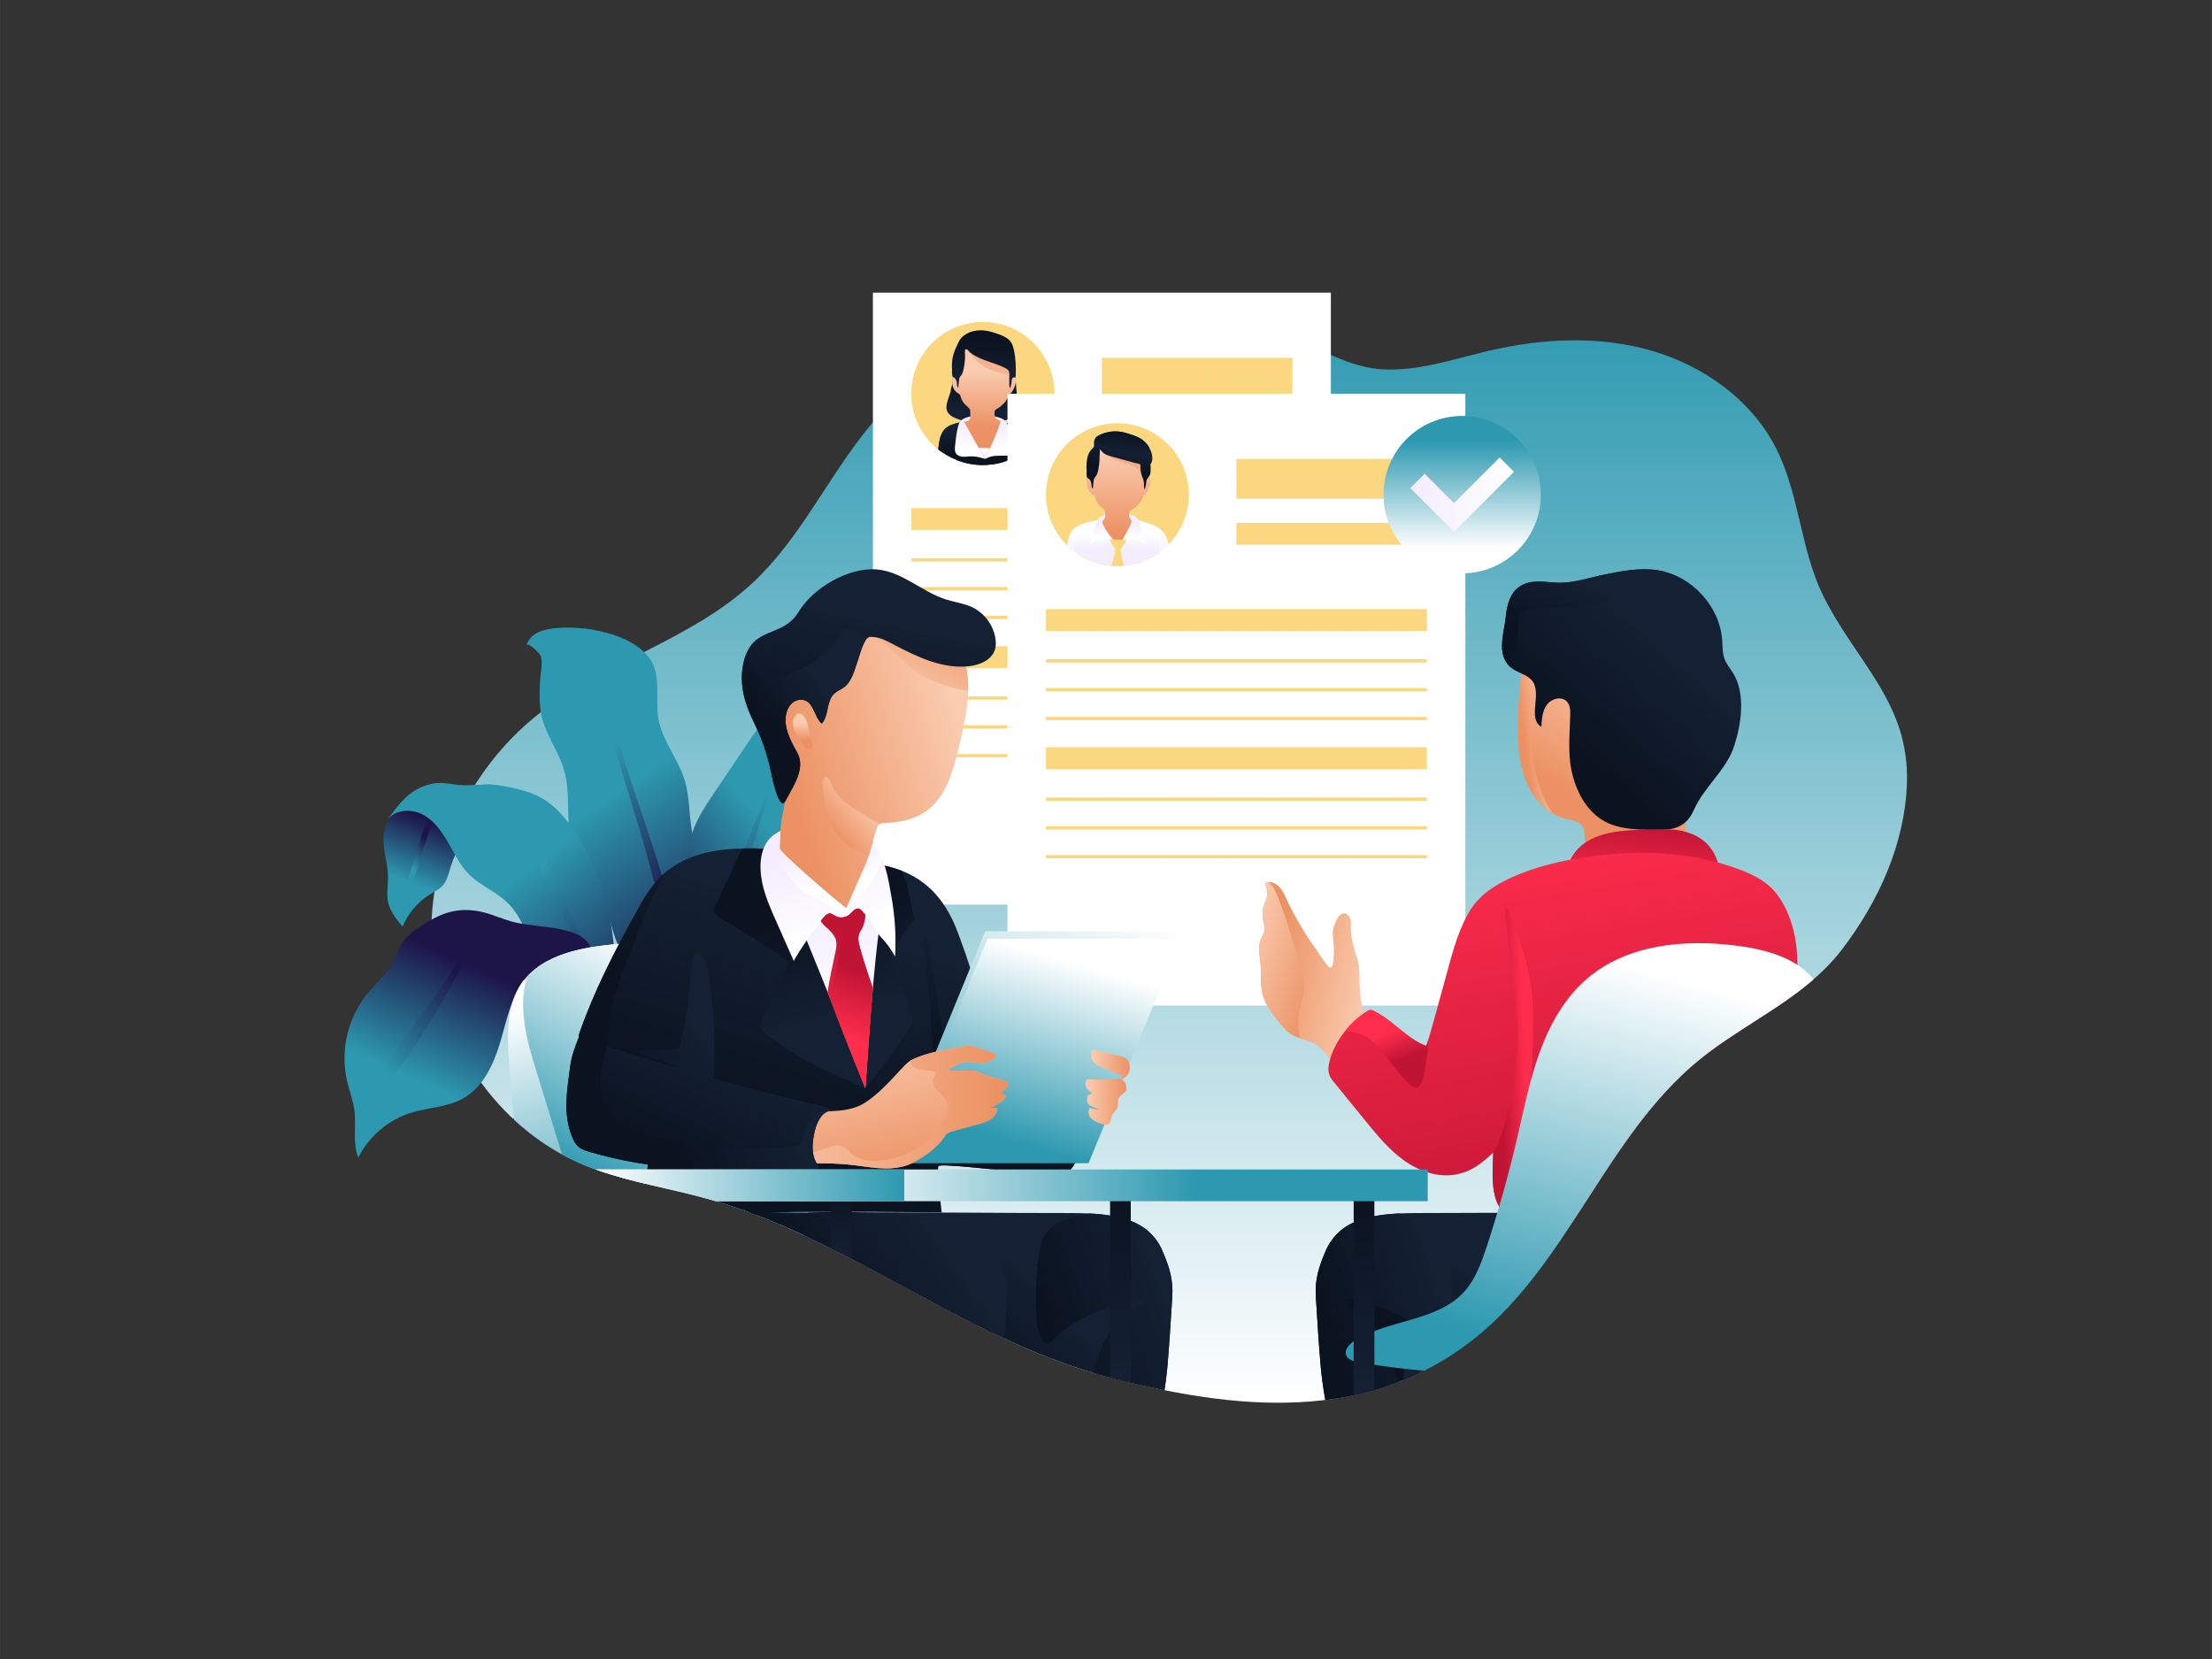 <?xml version="1.0" encoding="UTF-8"?>
<!DOCTYPE svg PUBLIC "-//W3C//DTD SVG 1.1//EN" "http://www.w3.org/Graphics/SVG/1.1/DTD/svg11.dtd">
<!-- Creator: CorelDRAW Home & Student X7 -->
<svg xmlns="http://www.w3.org/2000/svg" xml:space="preserve" width="282.222mm" height="211.667mm" version="1.1" style="shape-rendering:geometricPrecision; text-rendering:geometricPrecision; image-rendering:optimizeQuality; fill-rule:evenodd; clip-rule:evenodd"
viewBox="0 0 28222 21167"
 xmlns:xlink="http://www.w3.org/1999/xlink">
 <rect x="0" y="0" width="28222" height="21167" fill="#333333" stroke="none"/>
 <defs>
  <style type="text/css">
   <![CDATA[
    .fil21 {fill:#FBD77F;fill-rule:nonzero}
    .fil20 {fill:white;fill-rule:nonzero}
    .fil27 {fill:url(#id0);fill-rule:nonzero}
    .fil47 {fill:url(#id1);fill-rule:nonzero}
    .fil19 {fill:url(#id2);fill-rule:nonzero}
    .fil30 {fill:url(#id3);fill-rule:nonzero}
    .fil28 {fill:url(#id4);fill-rule:nonzero}
    .fil85 {fill:url(#id5);fill-rule:nonzero}
    .fil77 {fill:url(#id6);fill-rule:nonzero}
    .fil81 {fill:url(#id7);fill-rule:nonzero}
    .fil18 {fill:url(#id8);fill-rule:nonzero}
    .fil0 {fill:url(#id9);fill-rule:nonzero}
    .fil37 {fill:url(#id10);fill-rule:nonzero}
    .fil51 {fill:url(#id11);fill-rule:nonzero}
    .fil35 {fill:url(#id12);fill-rule:nonzero}
    .fil22 {fill:url(#id13);fill-rule:nonzero}
    .fil17 {fill:url(#id14);fill-rule:nonzero}
    .fil64 {fill:url(#id15);fill-rule:nonzero}
    .fil24 {fill:url(#id16);fill-rule:nonzero}
    .fil32 {fill:url(#id17);fill-rule:nonzero}
    .fil84 {fill:url(#id18);fill-rule:nonzero}
    .fil69 {fill:url(#id19);fill-rule:nonzero}
    .fil67 {fill:url(#id20);fill-rule:nonzero}
    .fil38 {fill:url(#id21);fill-rule:nonzero}
    .fil23 {fill:url(#id22);fill-rule:nonzero}
    .fil25 {fill:url(#id23);fill-rule:nonzero}
    .fil29 {fill:url(#id24);fill-rule:nonzero}
    .fil66 {fill:url(#id25);fill-rule:nonzero}
    .fil26 {fill:url(#id26);fill-rule:nonzero}
    .fil82 {fill:url(#id27);fill-rule:nonzero}
    .fil31 {fill:url(#id28);fill-rule:nonzero}
    .fil83 {fill:url(#id29);fill-rule:nonzero}
    .fil43 {fill:url(#id30);fill-rule:nonzero}
    .fil87 {fill:url(#id31);fill-rule:nonzero}
    .fil1 {fill:url(#id32);fill-rule:nonzero}
    .fil55 {fill:url(#id33);fill-rule:nonzero}
    .fil5 {fill:url(#id34);fill-rule:nonzero}
    .fil42 {fill:url(#id35);fill-rule:nonzero}
    .fil44 {fill:url(#id36);fill-rule:nonzero}
    .fil71 {fill:url(#id37);fill-rule:nonzero}
    .fil14 {fill:url(#id38);fill-rule:nonzero}
    .fil65 {fill:url(#id39);fill-rule:nonzero}
    .fil34 {fill:url(#id40);fill-rule:nonzero}
    .fil49 {fill:url(#id41);fill-rule:nonzero}
    .fil61 {fill:url(#id42);fill-rule:nonzero}
    .fil50 {fill:url(#id43);fill-rule:nonzero}
    .fil46 {fill:url(#id44);fill-rule:nonzero}
    .fil41 {fill:url(#id45);fill-rule:nonzero}
    .fil6 {fill:url(#id46);fill-rule:nonzero}
    .fil45 {fill:url(#id47);fill-rule:nonzero}
    .fil3 {fill:url(#id48);fill-rule:nonzero}
    .fil40 {fill:url(#id49);fill-rule:nonzero}
    .fil73 {fill:url(#id50);fill-rule:nonzero}
    .fil2 {fill:url(#id51);fill-rule:nonzero}
    .fil12 {fill:url(#id52);fill-rule:nonzero}
    .fil4 {fill:url(#id53);fill-rule:nonzero}
    .fil60 {fill:url(#id54);fill-rule:nonzero}
    .fil10 {fill:url(#id55);fill-rule:nonzero}
    .fil54 {fill:url(#id56);fill-rule:nonzero}
    .fil16 {fill:url(#id57);fill-rule:nonzero}
    .fil78 {fill:url(#id58);fill-rule:nonzero}
    .fil63 {fill:url(#id59);fill-rule:nonzero}
    .fil76 {fill:url(#id60);fill-rule:nonzero}
    .fil33 {fill:url(#id61);fill-rule:nonzero}
    .fil79 {fill:url(#id62);fill-rule:nonzero}
    .fil7 {fill:url(#id63);fill-rule:nonzero}
    .fil8 {fill:url(#id64);fill-rule:nonzero}
    .fil58 {fill:url(#id65);fill-rule:nonzero}
    .fil52 {fill:url(#id66);fill-rule:nonzero}
    .fil80 {fill:url(#id67);fill-rule:nonzero}
    .fil59 {fill:url(#id68);fill-rule:nonzero}
    .fil39 {fill:url(#id69);fill-rule:nonzero}
    .fil86 {fill:url(#id70);fill-rule:nonzero}
    .fil15 {fill:url(#id71);fill-rule:nonzero}
    .fil68 {fill:url(#id72);fill-rule:nonzero}
    .fil13 {fill:url(#id73);fill-rule:nonzero}
    .fil62 {fill:url(#id74);fill-rule:nonzero}
    .fil9 {fill:url(#id75);fill-rule:nonzero}
    .fil11 {fill:url(#id76);fill-rule:nonzero}
    .fil57 {fill:url(#id77);fill-rule:nonzero}
    .fil48 {fill:url(#id78);fill-rule:nonzero}
    .fil75 {fill:url(#id79);fill-rule:nonzero}
    .fil72 {fill:url(#id80);fill-rule:nonzero}
    .fil70 {fill:url(#id81);fill-rule:nonzero}
    .fil36 {fill:url(#id82);fill-rule:nonzero}
    .fil56 {fill:url(#id83);fill-rule:nonzero}
    .fil74 {fill:url(#id84);fill-rule:nonzero}
    .fil53 {fill:url(#id85);fill-rule:nonzero}
   ]]>
  </style>
  <linearGradient id="id0" gradientUnits="userSpaceOnUse" x1="12553" y1="4354.25" x2="12553" y2="4810.09">
   <stop offset="0" style="stop-opacity:1; stop-color:#0B1320"/>
   <stop offset="0" style="stop-opacity:1; stop-color:#0B1320"/>
   <stop offset="0.988" style="stop-opacity:1; stop-color:#142033"/>
   <stop offset="1" style="stop-opacity:1; stop-color:#142033"/>
  </linearGradient>
  <linearGradient id="id1" gradientUnits="userSpaceOnUse" xlink:href="#id0" x1="11976.1" y1="15083.6" x2="11976.2" y2="15083.5">
  </linearGradient>
  <linearGradient id="id2" gradientUnits="userSpaceOnUse" x1="9973.53" y1="15647.6" x2="9973.53" y2="15617.5">
   <stop offset="0" style="stop-opacity:1; stop-color:#F3EDFF"/>
   <stop offset="0.012" style="stop-opacity:1; stop-color:#F3EDFF"/>
   <stop offset="0.988" style="stop-opacity:1; stop-color:white"/>
   <stop offset="1" style="stop-opacity:1; stop-color:white"/>
  </linearGradient>
  <linearGradient id="id3" gradientUnits="userSpaceOnUse" xlink:href="#id2" x1="14263" y1="7010.43" x2="14263" y2="6811.25">
  </linearGradient>
  <linearGradient id="id4" gradientUnits="userSpaceOnUse" xlink:href="#id2" x1="12558.7" y1="5813.01" x2="12558.7" y2="5750.83">
  </linearGradient>
  <linearGradient id="id5" gradientUnits="userSpaceOnUse" xlink:href="#id0" x1="10735.4" y1="15122.7" x2="10735.4" y2="16023">
  </linearGradient>
  <linearGradient id="id6" gradientUnits="userSpaceOnUse" x1="20402.1" y1="16082.1" x2="19480" y2="10466.1">
   <stop offset="0" style="stop-opacity:1; stop-color:#C01435"/>
   <stop offset="0" style="stop-opacity:1; stop-color:#C01435"/>
   <stop offset="0.988" style="stop-opacity:1; stop-color:#FF2D4C"/>
   <stop offset="1" style="stop-opacity:1; stop-color:#FF2D4C"/>
  </linearGradient>
  <linearGradient id="id7" gradientUnits="userSpaceOnUse" xlink:href="#id0" x1="18168.5" y1="17085" x2="18168.5" y2="17525.9">
  </linearGradient>
  <linearGradient id="id8" gradientUnits="userSpaceOnUse" x1="8686.87" y1="14448" x2="11431.9" y2="14448">
   <stop offset="0" style="stop-opacity:1; stop-color:#1D1548"/>
   <stop offset="0.012" style="stop-opacity:1; stop-color:#1D1548"/>
   <stop offset="0.988" style="stop-opacity:1; stop-color:#2D99B0"/>
   <stop offset="1" style="stop-opacity:1; stop-color:#2D99B0"/>
  </linearGradient>
  <linearGradient id="id9" gradientUnits="userSpaceOnUse" x1="14916.8" y1="3878.67" x2="14916.8" y2="17897.8">
   <stop offset="0" style="stop-opacity:1; stop-color:#2D99B0"/>
   <stop offset="1" style="stop-opacity:1; stop-color:white"/>
  </linearGradient>
  <linearGradient id="id10" gradientUnits="userSpaceOnUse" xlink:href="#id9" x1="18655.3" y1="5628.53" x2="18655.3" y2="6993.63">
  </linearGradient>
  <linearGradient id="id11" gradientUnits="userSpaceOnUse" x1="9302.28" y1="14124" x2="12868.3" y2="14124">
   <stop offset="0" style="stop-opacity:1; stop-color:#FACDB1"/>
   <stop offset="0" style="stop-opacity:1; stop-color:#FACDB1"/>
   <stop offset="0.988" style="stop-opacity:1; stop-color:#EC9163"/>
   <stop offset="1" style="stop-opacity:1; stop-color:#EC9163"/>
  </linearGradient>
  <linearGradient id="id12" gradientUnits="userSpaceOnUse" xlink:href="#id2" x1="14263" y1="7222.04" x2="14263" y2="6747.02">
  </linearGradient>
  <linearGradient id="id13" gradientUnits="userSpaceOnUse" xlink:href="#id0" x1="12546.2" y1="5783.59" x2="12546.2" y2="5485.31">
  </linearGradient>
  <linearGradient id="id14" gradientUnits="userSpaceOnUse" xlink:href="#id8" x1="6545.44" y1="14613.3" x2="8055.17" y2="14613.3">
  </linearGradient>
  <linearGradient id="id15" gradientUnits="userSpaceOnUse" xlink:href="#id11" x1="10242.6" y1="9208.18" x2="10242.6" y2="9454.62">
  </linearGradient>
  <linearGradient id="id16" gradientUnits="userSpaceOnUse" xlink:href="#id2" x1="12550.1" y1="5416" x2="12550.1" y2="5737.54">
  </linearGradient>
  <linearGradient id="id17" gradientUnits="userSpaceOnUse" xlink:href="#id11" x1="14272.8" y1="5748.01" x2="14272.8" y2="6831.57">
  </linearGradient>
  <linearGradient id="id18" gradientUnits="userSpaceOnUse" xlink:href="#id0" x1="17402.9" y1="15192.3" x2="17402.9" y2="17693.3">
  </linearGradient>
  <linearGradient id="id19" gradientUnits="userSpaceOnUse" xlink:href="#id0" x1="19136.5" y1="17154.1" x2="19136.5" y2="15795">
  </linearGradient>
  <linearGradient id="id20" gradientUnits="userSpaceOnUse" xlink:href="#id11" x1="13849.9" y1="14058.6" x2="14370.6" y2="14058.6">
  </linearGradient>
  <linearGradient id="id21" gradientUnits="userSpaceOnUse" xlink:href="#id2" x1="17994.3" y1="6311.08" x2="19316.3" y2="6311.08">
  </linearGradient>
  <linearGradient id="id22" gradientUnits="userSpaceOnUse" xlink:href="#id0" x1="12546.1" y1="4876.92" x2="12546.1" y2="5269.34">
  </linearGradient>
  <linearGradient id="id23" gradientUnits="userSpaceOnUse" x1="12556.1" y1="5448.16" x2="12556.1" y2="4707.2">
   <stop offset="0" style="stop-opacity:1; stop-color:#EC9163"/>
   <stop offset="0" style="stop-opacity:1; stop-color:#EC9163"/>
   <stop offset="0.988" style="stop-opacity:1; stop-color:#FACDB1"/>
   <stop offset="1" style="stop-opacity:1; stop-color:#FACDB1"/>
  </linearGradient>
  <linearGradient id="id24" gradientUnits="userSpaceOnUse" xlink:href="#id0" x1="12546.2" y1="5879.16" x2="12546.2" y2="5603.68">
  </linearGradient>
  <linearGradient id="id25" gradientUnits="userSpaceOnUse" xlink:href="#id11" x1="13922.2" y1="13587.3" x2="14413.9" y2="13587.3">
  </linearGradient>
  <linearGradient id="id26" gradientUnits="userSpaceOnUse" xlink:href="#id23" x1="12752.1" y1="4243.81" x2="12466.4" y2="4966.25">
  </linearGradient>
  <linearGradient id="id27" gradientUnits="userSpaceOnUse" xlink:href="#id9" x1="19490.3" y1="17200.1" x2="20817.7" y2="12321.9">
  </linearGradient>
  <linearGradient id="id28" gradientUnits="userSpaceOnUse" xlink:href="#id2" x1="14259.3" y1="6665.95" x2="14259.3" y2="6859.55">
  </linearGradient>
  <linearGradient id="id29" gradientUnits="userSpaceOnUse" xlink:href="#id0" x1="14295" y1="15134.7" x2="14295" y2="17591">
  </linearGradient>
  <linearGradient id="id30" gradientUnits="userSpaceOnUse" xlink:href="#id0" x1="10483.5" y1="16807.9" x2="11932.2" y2="15739.5">
  </linearGradient>
  <linearGradient id="id31" gradientUnits="userSpaceOnUse" xlink:href="#id9" x1="11537.1" y1="15123.4" x2="7601.28" y2="15123.4">
  </linearGradient>
  <linearGradient id="id32" gradientUnits="userSpaceOnUse" xlink:href="#id8" x1="8674.76" y1="12681.6" x2="7210.44" y2="10492.8">
  </linearGradient>
  <linearGradient id="id33" gradientUnits="userSpaceOnUse" xlink:href="#id6" x1="10975.9" y1="11907.8" x2="10618.8" y2="13490.4">
  </linearGradient>
  <linearGradient id="id34" gradientUnits="userSpaceOnUse" xlink:href="#id8" x1="7439.66" y1="13511.3" x2="5979.96" y2="11637.7">
  </linearGradient>
  <linearGradient id="id35" gradientUnits="userSpaceOnUse" xlink:href="#id0" x1="13363.4" y1="16865.1" x2="14809.5" y2="16354.7">
  </linearGradient>
  <linearGradient id="id36" gradientUnits="userSpaceOnUse" xlink:href="#id0" x1="10180.6" y1="14452" x2="11043.8" y2="11870.5">
  </linearGradient>
  <linearGradient id="id37" gradientUnits="userSpaceOnUse" xlink:href="#id0" x1="16923.1" y1="16932.1" x2="18394.2" y2="16412.8">
  </linearGradient>
  <linearGradient id="id38" gradientUnits="userSpaceOnUse" xlink:href="#id8" x1="6109.85" y1="12722.7" x2="4971.83" y2="13754.6">
  </linearGradient>
  <linearGradient id="id39" gradientUnits="userSpaceOnUse" xlink:href="#id6" x1="10993.3" y1="12394.9" x2="10737.7" y2="13236.6">
  </linearGradient>
  <linearGradient id="id40" gradientUnits="userSpaceOnUse" xlink:href="#id0" x1="14257.3" y1="5993.54" x2="14307.3" y2="5749.66">
  </linearGradient>
  <linearGradient id="id41" gradientUnits="userSpaceOnUse" xlink:href="#id0" x1="8159.75" y1="14067.2" x2="9084.85" y2="13319.1">
  </linearGradient>
  <linearGradient id="id42" gradientUnits="userSpaceOnUse" xlink:href="#id0" x1="10907.5" y1="9598.27" x2="11263" y2="7912.51">
  </linearGradient>
  <linearGradient id="id43" gradientUnits="userSpaceOnUse" xlink:href="#id11" x1="10806.7" y1="13117.4" x2="11269.1" y2="15130.7">
  </linearGradient>
  <linearGradient id="id44" gradientUnits="userSpaceOnUse" xlink:href="#id9" x1="12663" y1="15131.1" x2="13764.6" y2="11497.2">
  </linearGradient>
  <linearGradient id="id45" gradientUnits="userSpaceOnUse" xlink:href="#id0" x1="12198.2" y1="17023.3" x2="13017.7" y2="16178.1">
  </linearGradient>
  <linearGradient id="id46" gradientUnits="userSpaceOnUse" xlink:href="#id8" x1="7765.11" y1="12739.1" x2="6633.79" y2="11260.1">
  </linearGradient>
  <linearGradient id="id47" gradientUnits="userSpaceOnUse" xlink:href="#id0" x1="12332.8" y1="13901.2" x2="13247.8" y2="13008.8">
  </linearGradient>
  <linearGradient id="id48" gradientUnits="userSpaceOnUse" xlink:href="#id8" x1="5800.19" y1="10584.2" x2="5492.51" y2="11374.5">
  </linearGradient>
  <linearGradient id="id49" gradientUnits="userSpaceOnUse" xlink:href="#id9" x1="8114.52" y1="15399.1" x2="9491.44" y2="12729.6">
  </linearGradient>
  <linearGradient id="id50" gradientUnits="userSpaceOnUse" xlink:href="#id11" x1="19776" y1="9037.98" x2="19396.2" y2="9090.36">
  </linearGradient>
  <linearGradient id="id51" gradientUnits="userSpaceOnUse" xlink:href="#id8" x1="8704.78" y1="11393.5" x2="7306.92" y2="9934.52">
  </linearGradient>
  <linearGradient id="id52" gradientUnits="userSpaceOnUse" xlink:href="#id8" x1="6858.1" y1="12860.3" x2="7892.66" y2="14095.6">
  </linearGradient>
  <linearGradient id="id53" gradientUnits="userSpaceOnUse" xlink:href="#id8" x1="5574.73" y1="10837.2" x2="5298.93" y2="11121.7">
  </linearGradient>
  <linearGradient id="id54" gradientUnits="userSpaceOnUse" xlink:href="#id11" x1="11322.7" y1="8887.37" x2="11898.8" y2="7676.35">
  </linearGradient>
  <linearGradient id="id55" gradientUnits="userSpaceOnUse" xlink:href="#id8" x1="9915.83" y1="12724.4" x2="10587.8" y2="14319.3">
  </linearGradient>
  <linearGradient id="id56" gradientUnits="userSpaceOnUse" xlink:href="#id2" x1="10316.2" y1="11459.6" x2="10754.6" y2="13254.2">
  </linearGradient>
  <linearGradient id="id57" gradientUnits="userSpaceOnUse" xlink:href="#id8" x1="8968.3" y1="12657" x2="10643.3" y2="10912.7">
  </linearGradient>
  <linearGradient id="id58" gradientUnits="userSpaceOnUse" xlink:href="#id6" x1="17765.6" y1="13568.8" x2="17621.9" y2="13201.6">
  </linearGradient>
  <linearGradient id="id59" gradientUnits="userSpaceOnUse" xlink:href="#id0" x1="9918.79" y1="9381.5" x2="10583.4" y2="8883.04">
  </linearGradient>
  <linearGradient id="id60" gradientUnits="userSpaceOnUse" xlink:href="#id6" x1="20997.3" y1="10496.9" x2="20910.3" y2="11492.8">
  </linearGradient>
  <linearGradient id="id61" gradientUnits="userSpaceOnUse" xlink:href="#id11" x1="14225.1" y1="6062.31" x2="14396.5" y2="5687.61">
  </linearGradient>
  <linearGradient id="id62" gradientUnits="userSpaceOnUse" xlink:href="#id6" x1="19138.6" y1="13596.7" x2="19466.2" y2="13580.8">
  </linearGradient>
  <linearGradient id="id63" gradientUnits="userSpaceOnUse" xlink:href="#id8" x1="11537" y1="13030.2" x2="11839.9" y2="13751.1">
  </linearGradient>
  <linearGradient id="id64" gradientUnits="userSpaceOnUse" xlink:href="#id8" x1="11755.7" y1="13251.8" x2="11966.4" y2="13529.7">
  </linearGradient>
  <linearGradient id="id65" gradientUnits="userSpaceOnUse" xlink:href="#id2" x1="10444" y1="10793.2" x2="10583.4" y2="11344.4">
  </linearGradient>
  <linearGradient id="id66" gradientUnits="userSpaceOnUse" xlink:href="#id0" x1="8555.71" y1="14807.2" x2="9290.87" y2="13366.4">
  </linearGradient>
  <linearGradient id="id67" gradientUnits="userSpaceOnUse" xlink:href="#id23" x1="16911.2" y1="12432.4" x2="15798" y2="12065.4">
  </linearGradient>
  <linearGradient id="id68" gradientUnits="userSpaceOnUse" xlink:href="#id11" x1="12306.1" y1="9254.2" x2="9995.43" y2="9954.48">
  </linearGradient>
  <linearGradient id="id69" gradientUnits="userSpaceOnUse" xlink:href="#id9" x1="9129.97" y1="15679.1" x2="8283.09" y2="12449.7">
  </linearGradient>
  <linearGradient id="id70" gradientUnits="userSpaceOnUse" xlink:href="#id9" x1="15243.8" y1="15123.4" x2="10573.4" y2="15123.4">
  </linearGradient>
  <linearGradient id="id71" gradientUnits="userSpaceOnUse" xlink:href="#id8" x1="8823.5" y1="12681.6" x2="10463.6" y2="11280.4">
  </linearGradient>
  <linearGradient id="id72" gradientUnits="userSpaceOnUse" xlink:href="#id23" x1="16194" y1="12355.8" x2="17530.5" y2="12635.9">
  </linearGradient>
  <linearGradient id="id73" gradientUnits="userSpaceOnUse" xlink:href="#id8" x1="6302.32" y1="12429" x2="5630.1" y2="13950.7">
  </linearGradient>
  <linearGradient id="id74" gradientUnits="userSpaceOnUse" xlink:href="#id11" x1="11113.9" y1="10186.5" x2="10603.2" y2="10622.3">
  </linearGradient>
  <linearGradient id="id75" gradientUnits="userSpaceOnUse" xlink:href="#id8" x1="9818.91" y1="14508.7" x2="11149.4" y2="13193.5">
  </linearGradient>
  <linearGradient id="id76" gradientUnits="userSpaceOnUse" xlink:href="#id8" x1="6685.56" y1="13025.6" x2="7401.78" y2="13958.2">
  </linearGradient>
  <linearGradient id="id77" gradientUnits="userSpaceOnUse" xlink:href="#id2" x1="10414.7" y1="10875.8" x2="10713.4" y2="11907.1">
  </linearGradient>
  <linearGradient id="id78" gradientUnits="userSpaceOnUse" xlink:href="#id9" x1="12910.7" y1="14565.1" x2="13578.1" y2="12252.2">
  </linearGradient>
  <linearGradient id="id79" gradientUnits="userSpaceOnUse" xlink:href="#id0" x1="20048.5" y1="8265.29" x2="20366.1" y2="7507.43">
  </linearGradient>
  <linearGradient id="id80" gradientUnits="userSpaceOnUse" xlink:href="#id11" x1="21128.3" y1="8552.04" x2="20148.9" y2="10221">
  </linearGradient>
  <linearGradient id="id81" gradientUnits="userSpaceOnUse" xlink:href="#id0" x1="18126.5" y1="17015.1" x2="18804.1" y2="16316.3">
  </linearGradient>
  <linearGradient id="id82" gradientUnits="userSpaceOnUse" xlink:href="#id0" x1="14336.3" y1="5501.12" x2="14304.4" y2="5795.1">
  </linearGradient>
  <linearGradient id="id83" gradientUnits="userSpaceOnUse" xlink:href="#id0" x1="8205.89" y1="13287.3" x2="9640.69" y2="12793.6">
  </linearGradient>
  <linearGradient id="id84" gradientUnits="userSpaceOnUse" xlink:href="#id0" x1="20124.1" y1="9570.5" x2="21255" y2="8281.52">
  </linearGradient>
  <linearGradient id="id85" gradientUnits="userSpaceOnUse" xlink:href="#id0" x1="10207" y1="11722.6" x2="10573.4" y2="12984">
  </linearGradient>
 </defs>
 <g id="__x0023_Layer_x0020_1">
  <g id="_739338144">
   <g>
    <path class="fil0" d="M11077 5461c-518,635 -867,1407 -1465,1967 -781,733 -1889,1014 -2732,1675 -910,712 -1456,1882 -1368,3033 88,1152 829,2243 1888,2705 519,226 1089,304 1635,456 1800,502 3300,1804 5109,2274 1599,416 3304,607 4688,-509 1179,-951 1664,-2566 2834,-3529 594,-489 1354,-791 1832,-1415 469,-612 805,-1346 832,-2126 34,-1023 -645,-1541 -1065,-2384 -293,-590 -304,-1289 -599,-1878 -312,-622 -925,-1062 -1593,-1255 -668,-194 -1386,-159 -2064,-2 -426,98 -857,249 -1300,242 -408,-6 -719,-185 -1081,-352 -1899,-877 -4172,-592 -5551,1098z"/>
   </g>
   <g>
    <g>
     <g>
      <g>
       <g>
        <path class="fil1" d="M6890 8691c-6,152 -13,306 22,454 56,239 216,442 284,678 93,317 13,665 104,983 93,329 356,585 470,907 42,116 63,240 119,350 66,129 174,230 255,349 199,300 204,683 204,1043 1,560 6,1119 17,1679 48,11 95,22 143,33 -11,-179 -22,-357 -29,-536 -28,-691 10,-1411 329,-2025 109,-211 251,-408 318,-636 56,-187 58,-391 6,-580 -67,-241 -219,-453 -283,-696 -64,-238 -41,-494 -111,-731 -83,-278 -290,-512 -338,-797 -42,-248 37,-526 -95,-740 -218,-351 -886,-456 -1252,-408 -71,10 -144,25 -207,60 -63,36 -116,94 -130,165 14,-72 172,100 181,123 33,87 -3,233 -7,325z"/>
       </g>
       <path class="fil2" d="M8563 11891c-15,-517 -188,-932 -317,-1339 -129,-407 -333,-916 -395,-1323 -63,-408 -282,-1193 -282,-1193 -41,-7 -82,-12 -122,-17 28,82 191,572 263,959 78,423 125,548 313,1157 188,610 297,989 409,1476 112,487 0,1698 0,1698 0,0 147,-901 131,-1418z"/>
      </g>
      <g>
       <g>
        <path class="fil3" d="M4894 10765c11,144 57,285 57,429 1,103 -21,206 -2,307 24,123 107,226 187,322 72,-174 201,-324 363,-420 48,-28 99,-53 138,-92 61,-61 83,-149 107,-232 99,-328 319,-663 657,-722 -49,8 -274,-150 -341,-170 -141,-43 -291,-59 -438,-49 -371,26 -762,197 -728,627z"/>
       </g>
       <path class="fil4" d="M5256 11276c71,-164 153,-522 259,-763 48,-109 145,-253 237,-376 -23,-1 -47,-2 -71,-1 -45,56 -93,118 -140,183 -180,247 -249,693 -355,946 -106,252 -50,558 -50,558 -14,-180 50,-382 120,-547z"/>
       <g>
        <path class="fil5" d="M6842 10147c227,103 394,306 526,518 220,351 368,747 433,1156 43,270 51,547 126,810 103,361 329,678 427,1040 57,214 69,438 80,659 14,263 27,526 40,790l2 40c-61,-14 -122,-28 -183,-43 -82,-400 -197,-796 -325,-1183 -33,-99 -67,-201 -130,-284 -98,-131 -252,-205 -381,-305 -362,-281 -509,-751 -650,-1188 -77,-237 -164,-483 -347,-653 -141,-131 -329,-205 -468,-340 -118,-115 -191,-267 -273,-410 -82,-143 -180,-286 -327,-362 -146,-77 -350,-64 -449,68 158,-211 269,-384 546,-455 135,-34 228,-4 356,9 173,18 343,-22 511,4 160,25 337,62 486,129z"/>
       </g>
       <path class="fil6" d="M6808 10865c181,588 580,1028 663,1560 82,531 669,954 775,1565 0,0 -21,-354 -380,-885 -359,-531 -329,-846 -548,-1355 -219,-509 -305,-626 -462,-1026 -100,-254 -396,-540 -598,-714 -35,-1 -70,-1 -105,1 210,163 536,468 655,854z"/>
      </g>
      <g>
       <g>
        <path class="fil7" d="M12206 13071c-34,-53 -180,-108 -293,-106 -146,4 -294,-14 -439,-2 -151,13 -253,119 -385,147 117,-25 247,16 329,104 67,74 103,175 181,238 142,112 378,59 499,194 43,49 63,114 81,177 123,-249 156,-506 27,-752z"/>
       </g>
       <path class="fil8" d="M12180 13477c-31,-126 -269,-174 -375,-260 -63,-50 -162,-168 -234,-258 -14,0 -28,0 -42,1 58,69 126,153 159,208 66,105 141,152 323,223 182,70 168,432 168,432 0,0 32,-221 1,-346z"/>
       <g>
        <path class="fil9" d="M8802 15236c-20,-377 -98,-763 43,-1109 68,-167 182,-310 294,-450 138,-172 276,-345 414,-517 106,-133 213,-266 339,-380 383,-348 831,-417 1325,-308 184,41 364,125 487,268 24,27 46,58 77,77 47,30 107,30 162,42 114,24 215,106 263,212 -224,-112 -409,215 -606,281 -247,83 -507,127 -768,131 -179,2 -373,-11 -522,89 -210,144 -240,457 -440,615 -193,151 -487,114 -680,265 -225,177 -210,513 -226,799 0,9 -1,18 -2,26 -53,-14 -106,-27 -160,-41z"/>
       </g>
       <path class="fil10" d="M10695 12906c465,-111 681,-238 881,-280 -31,-23 -64,-43 -98,-61 -155,60 -441,166 -654,215 -305,71 -522,153 -681,353 -158,199 -429,446 -810,690 -382,243 -406,655 -406,655 0,0 247,-506 670,-758 423,-253 546,-683 1098,-814z"/>
      </g>
      <g>
       <g>
        <path class="fil11" d="M7965 13582c24,110 48,222 48,335 1,127 -27,251 -45,377 -40,277 -11,506 61,758 -44,-12 -88,-24 -132,-36 -127,-282 -250,-564 -275,-894 -7,-89 -9,-181 -47,-262 -27,-56 -70,-103 -109,-151 -225,-277 -353,-619 -550,-916 -196,-298 -501,-567 -857,-558 157,-202 422,-294 677,-301 257,-6 688,-14 853,225 118,171 151,448 201,647 65,257 120,516 175,776z"/>
       </g>
       <path class="fil12" d="M7229 12698c242,622 394,722 488,1125 94,402 6,749 226,1201 0,0 -120,-502 -120,-856 0,-354 -101,-530 -286,-929 -124,-270 -372,-858 -621,-1307 -37,0 -74,0 -108,1 142,202 306,469 421,765z"/>
       <g>
        <path class="fil13" d="M6678 12504c151,-223 571,-558 859,-419 -42,-90 -130,-152 -224,-185 -299,-104 -625,-66 -931,-189 -268,-108 -518,-150 -796,-18 -131,62 -305,168 -406,274 -103,110 -136,273 -223,398 -81,116 -188,212 -277,322 -245,304 -341,722 -253,1102 30,129 79,253 95,383 25,200 -27,412 50,597 134,-270 382,-481 670,-571 221,-69 466,-70 668,-184 252,-141 384,-427 468,-703 83,-276 138,-568 300,-807z"/>
       </g>
       <path class="fil14" d="M5966 12204c118,-210 365,-362 544,-451 -43,-12 -86,-25 -128,-42 -2,-1 -4,-2 -7,-3 -157,84 -352,237 -514,520 -329,576 -740,975 -969,1468 -229,494 -320,1073 -320,1073 0,0 185,-744 467,-1073 282,-329 731,-1142 927,-1492z"/>
      </g>
      <g>
       <g>
        <path class="fil15" d="M9836 9105c-127,123 -227,272 -326,419 -139,208 -279,415 -418,622 -94,141 -189,283 -246,442 -74,205 -80,426 -78,644 2,179 9,358 21,537 11,157 26,315 2,470 -75,479 -349,834 -254,1339 108,583 287,1082 282,1663 45,11 90,22 135,34l43 -307c30,-220 67,-444 196,-631 123,-178 288,-327 405,-510 105,-163 172,-350 195,-543 22,-187 3,-379 46,-563 90,-381 428,-655 569,-1021 201,-521 -29,-1136 174,-1657 51,-130 128,-250 163,-385 82,-315 -72,-652 -9,-971 -325,54 -661,179 -900,418z"/>
       </g>
       <path class="fil16" d="M10736 8687c0,0 -630,314 -865,1125 -235,811 -486,1066 -611,2011 -125,945 -305,1185 -360,1744 -55,560 0,1316 0,1316 0,0 63,-1128 172,-1574 110,-447 298,-1230 376,-1762 78,-533 263,-1215 523,-1735 260,-521 765,-1125 765,-1125z"/>
      </g>
      <g>
       <path class="fil17" d="M8055 15059c-18,-44 -37,-88 -57,-131 -57,-120 -125,-240 -230,-322 -76,-59 -168,-95 -250,-147 -132,-84 -239,-213 -387,-265 -191,-67 -389,8 -586,80 251,235 539,429 855,567 24,10 48,20 72,30 161,-2 302,28 412,141 57,16 114,32 171,47z"/>
      </g>
      <g>
       <path class="fil18" d="M8687 15209c60,-269 141,-533 258,-782 56,-120 124,-241 229,-322 77,-60 169,-95 250,-147 133,-85 239,-213 387,-265 257,-91 525,75 788,146 170,46 371,64 472,208 59,85 68,196 118,286 36,66 93,118 137,178 134,184 142,451 17,642 -209,-247 -530,-366 -835,-474 -182,-65 -365,-130 -547,-195 -154,-54 -312,-110 -475,-114 -192,-4 -355,33 -475,197 -82,111 -124,245 -162,378 -27,94 -52,189 -75,285 -29,-8 -58,-15 -87,-21z"/>
      </g>
     </g>
     <path class="fil19" d="M10009 15648l3 -31 -76 0c24,10 48,21 73,31z"/>
    </g>
    <g>
     <g>
      <polygon class="fil20" points="11137,3734 11137,11541 16980,11541 16980,3734 "/>
      <polygon class="fil21" points="11628,6482 11628,6761 16489,6761 16489,6482 "/>
      <g>
       <polygon class="fil21" points="14058,4565 14058,5075 16489,5075 16489,4565 "/>
       <polygon class="fil21" points="14058,5381 14058,5661 16489,5661 16489,5381 "/>
      </g>
      <g>
       <g>
        <polygon class="fil21" points="16489,7163 11628,7163 11628,7122 16489,7122 "/>
       </g>
       <g>
        <polygon class="fil21" points="16489,7531 11628,7531 11628,7490 16489,7490 "/>
       </g>
       <g>
        <polygon class="fil21" points="16489,7899 11628,7899 11628,7857 16489,7857 "/>
       </g>
      </g>
      <polygon class="fil21" points="11628,8245 11628,8524 16489,8524 16489,8245 "/>
      <g>
       <g>
        <polygon class="fil21" points="16489,8927 11628,8927 11628,8885 16489,8885 "/>
       </g>
       <g>
        <polygon class="fil21" points="16489,9294 11628,9294 11628,9253 16489,9253 "/>
       </g>
       <g>
        <polygon class="fil21" points="16489,9662 11628,9662 11628,9621 16489,9621 "/>
       </g>
      </g>
      <g>
       <path class="fil21" d="M12540 4110c-504,0 -912,408 -912,912 0,503 408,911 912,911 503,0 911,-408 911,-911 0,-504 -408,-912 -911,-912z"/>
       <g>
        <path class="fil21" d="M12540 4110c-504,0 -912,408 -912,912 0,503 408,911 912,911 503,0 911,-408 911,-911 0,-504 -408,-912 -911,-912z"/>
       </g>
       <g>
        <g>
         <path class="fil22" d="M13122 5723c-3,-25 -7,-50 -13,-74 -22,-94 -71,-171 -153,-211 -93,-46 -201,-69 -301,-91 -143,-30 -276,9 -415,42 -74,18 -154,39 -202,102 -40,52 -50,120 -60,184 0,6 -3,29 -7,59 149,119 338,193 543,199 23,0 45,-1 67,-1 205,-9 393,-86 541,-209z"/>
        </g>
        <g>
         <path class="fil23" d="M12129 4996c-13,43 -30,84 -42,127 -13,44 -19,92 2,132 19,37 56,60 94,77 66,30 138,48 210,59 84,13 172,2 256,8 87,7 187,-38 266,-72 31,-14 64,-30 83,-59 52,-78 -19,-178 -27,-259 -8,-69 -8,-138 -18,-208 -1,-5 -2,-11 -6,-15 -4,-5 -10,-6 -16,-7 -255,-40 -516,-44 -773,-10 0,37 -2,73 -6,110 -3,38 -23,80 -23,117z"/>
        </g>
        <g>
         <path class="fil24" d="M12754 5330c-93,-31 -191,-35 -287,-27 -66,6 -171,17 -215,73 -16,20 -24,45 -30,70 -20,79 -28,161 -37,242 -3,33 -6,69 12,97 17,26 49,39 80,42 31,3 62,-2 93,-4 58,-3 117,6 172,25 8,3 17,7 26,6 8,-1 15,-5 22,-9 69,-35 149,-31 226,-31 40,0 84,7 98,-41 5,-19 4,-38 2,-58 -6,-68 -15,-136 -30,-203 -10,-41 -28,-104 -55,-137 -19,-23 -48,-36 -77,-45z"/>
        </g>
        <g>
         <path class="fil25" d="M12685 4326c-132,-42 -334,-25 -416,102 -25,37 -36,80 -45,124 -16,86 -21,222 -15,309 -3,-21 -13,-42 -28,-58 -4,-4 -10,-9 -16,-8 -7,2 -10,10 -11,17 -9,40 -9,83 3,122 13,38 40,74 77,90 16,8 21,32 26,48 13,41 38,78 71,106 30,24 48,39 48,77 0,34 9,96 -27,115 -16,8 -35,8 -53,8 87,158 174,316 266,472 82,-153 150,-313 204,-478 -19,-8 -39,-16 -54,-30 -24,-21 -37,-81 -17,-109 7,-11 20,-16 31,-22 29,-15 57,-44 81,-67 31,-29 54,-78 65,-118 20,-2 34,-21 44,-38 26,-45 45,-94 46,-145 0,-16 -7,-37 -23,-38 -7,0 -13,4 -18,8 -13,11 -23,26 -27,42 7,-91 6,-228 -18,-317 -15,-56 -41,-111 -84,-150 -31,-28 -69,-48 -110,-62z"/>
        </g>
        <path class="fil26" d="M12384 4517c49,56 97,112 158,153 80,55 176,81 271,103 15,3 32,8 42,20 6,8 8,18 11,27 7,29 14,57 22,86 28,-127 22,-262 -16,-386 -8,-26 -17,-51 -32,-74 -14,-20 -31,-38 -49,-56 -31,-31 -64,-63 -106,-75 -35,-11 -73,-7 -109,-7 -56,0 -112,-10 -166,4 -41,10 -82,41 -94,83 -15,51 38,87 68,122z"/>
        <g>
         <path class="fil27" d="M12488 4564c23,11 47,21 71,30 91,34 186,59 272,105 14,8 28,16 36,29 11,16 11,36 12,55 0,53 -8,115 4,166 4,2 8,-3 9,-8 7,-21 12,-44 14,-66 2,-26 1,-65 39,-60 3,0 5,1 8,0 5,-2 6,-9 6,-15 4,-112 2,-225 -23,-335 -16,-72 -36,-119 -101,-158 -40,-25 -84,-40 -129,-55 -40,-13 -80,-25 -122,-32 -112,-18 -239,5 -318,91 -28,29 -42,68 -59,104 -31,61 -54,130 -60,199 -3,33 -2,66 0,100 2,23 -6,79 11,95 5,4 10,6 15,9 21,13 30,38 34,62 3,17 2,60 18,66 5,-29 7,-59 10,-88 2,-15 3,-30 10,-44 6,-11 15,-21 23,-31 28,-42 33,-114 40,-163 5,-29 5,-57 5,-86 -1,-14 -5,-63 3,-73 17,-22 48,25 64,37 33,27 70,48 108,66z"/>
        </g>
        <g>
         <path class="fil28" d="M12565 5850c23,-43 45,-87 66,-131 -48,-1 -96,-3 -144,-5 26,46 52,91 78,136z"/>
        </g>
        <path class="fil29" d="M13072 5550c2,43 3,85 5,127 1,28 2,57 -3,83 16,-12 32,-24 48,-37 -3,-25 -7,-50 -13,-74 -8,-36 -21,-69 -37,-99zm-239 335c-121,10 -244,3 -365,-3l-270 -15c98,39 204,63 316,66 23,0 45,-1 67,-1 88,-4 172,-20 252,-47zm-805 -109c0,-2 -1,-3 -2,-5 -15,-38 -19,-79 -23,-119 -1,-15 1,-51 -3,-84 -10,35 -16,71 -22,107 0,6 -3,29 -7,59 18,15 38,29 57,42z"/>
       </g>
      </g>
     </g>
     <g>
      <polygon class="fil20" points="12854,5023 12854,12830 18696,12830 18696,5023 "/>
      <polygon class="fil21" points="13345,7771 13345,8051 18205,8051 18205,7771 "/>
      <g>
       <polygon class="fil21" points="15775,5854 15775,6364 18205,6364 18205,5854 "/>
       <polygon class="fil21" points="15775,6671 15775,6950 18205,6950 18205,6671 "/>
      </g>
      <g>
       <path class="fil21" d="M14256 5400c-503,0 -911,408 -911,911 0,503 408,911 911,911 504,0 912,-408 912,-911 0,-503 -408,-911 -912,-911z"/>
       <g>
        <g>
         <path class="fil30" d="M14910 6946c-1,-7 -3,-13 -5,-20 -24,-98 -81,-178 -174,-220 -106,-48 -229,-73 -344,-95 -163,-32 -314,9 -473,44 -84,18 -174,41 -230,107 -45,53 -56,124 -67,191l-1 6c159,157 375,256 614,263 23,0 45,0 67,0 240,-11 456,-115 613,-276z"/>
        </g>
        <g>
         <path class="fil31" d="M13960 6732c-20,68 -35,138 -45,209 40,-28 84,-52 131,-61 37,-7 77,-3 114,-5 5,0 11,0 16,3 4,2 7,5 10,8 26,33 43,73 78,97 24,-28 50,-55 76,-81 7,-6 14,-13 22,-17 19,-8 47,-2 67,-3 22,0 44,0 66,4 27,5 105,28 108,63 -6,-67 -23,-135 -39,-201 -11,-44 -24,-90 -50,-128 -27,-38 -57,-47 -100,-57 -66,-17 -135,-23 -203,-19 -60,3 -118,18 -170,49 -46,28 -66,89 -81,139z"/>
        </g>
        <g>
         <path class="fil32" d="M14402 5616c-132,-42 -334,-25 -417,101 -24,37 -36,81 -44,124 -16,86 -22,222 -16,310 -3,-22 -13,-43 -27,-59 -5,-4 -10,-8 -16,-7 -7,1 -10,10 -12,17 -8,40 -9,82 4,121 12,39 39,74 77,91 16,7 21,31 26,47 13,41 38,79 71,106 15,13 32,24 42,41 6,9 9,19 10,29 3,20 4,51 -3,71 -6,19 -29,31 -31,51 -1,6 1,13 3,20 37,109 131,182 179,284 4,8 8,17 16,21 60,-110 134,-215 175,-335 1,0 -29,-49 -30,-58 -4,-18 -6,-53 5,-69 8,-10 20,-15 32,-21 29,-15 57,-45 81,-67 30,-29 54,-78 65,-119 20,-2 34,-21 44,-38 25,-44 45,-94 45,-145 0,-16 -6,-37 -22,-37 -7,0 -13,3 -19,8 -13,10 -22,25 -27,42 8,-91 7,-229 -17,-318 -16,-56 -41,-111 -84,-149 -31,-29 -69,-49 -110,-62z"/>
        </g>
        <path class="fil33" d="M14614 6092c5,-88 6,-178 -18,-265 -16,-56 -41,-111 -84,-149 -31,-29 -69,-49 -110,-62 -123,-39 -305,-27 -397,76 2,2 4,4 6,5 24,27 42,58 70,83 87,78 201,118 315,145 42,11 89,22 113,58 16,22 20,50 31,75 10,24 71,74 70,97 1,-21 2,-42 4,-63z"/>
        <g>
         <path class="fil34" d="M14214 5833c58,16 116,32 174,48 30,9 60,17 90,25 16,5 66,8 71,24 2,4 2,10 2,15 -3,45 5,92 21,135 6,17 15,34 19,52 8,35 1,72 9,107 4,2 8,-4 9,-8 7,-22 11,-44 14,-67 1,-16 2,-33 10,-47 21,-36 41,-44 46,-90 3,-34 3,-69 -1,-103 28,-34 29,-83 19,-125 -19,-84 -72,-158 -145,-203 -40,-25 -85,-40 -129,-54 -40,-13 -81,-26 -122,-32 -93,-15 -190,0 -274,42 -21,11 -43,24 -56,45 -13,22 -15,49 -13,75 1,8 2,16 0,24 -4,13 -15,22 -25,31 -48,45 -64,113 -69,176 -3,33 -2,67 0,100 1,24 -7,79 11,96 5,3 10,6 15,9 20,12 29,37 34,61 3,18 1,61 18,66 5,-29 7,-58 10,-87 1,-16 3,-31 10,-45 6,-11 15,-20 22,-31 29,-41 34,-114 41,-163 4,-29 4,-56 4,-85 0,-16 9,-84 -1,-94 15,15 30,30 45,45 33,32 98,46 141,58z"/>
        </g>
        <path class="fil35" d="M14910 6946c-1,-7 -3,-13 -5,-20 -18,-72 -53,-134 -108,-179 -2,36 0,73 2,110 1,57 -2,115 -11,172 -1,9 -2,17 -4,26 45,-33 87,-69 126,-109zm-422 247c-155,14 -311,14 -466,-1 66,18 136,28 208,30 23,0 45,0 67,0 66,-3 129,-13 191,-29zm-777 -151l-38 -190c-5,-21 -8,-42 -8,-63 -29,49 -39,108 -48,164l-1 6c30,30 62,57 95,83z"/>
        <path class="fil36" d="M14592 5791c14,1 29,3 41,-3 17,-7 28,-25 30,-43 2,-12 1,-24 -1,-35 -27,-47 -65,-86 -110,-114 -40,-25 -85,-40 -129,-54 -40,-13 -81,-26 -122,-32 -93,-15 -190,0 -274,42 -19,9 -38,21 -51,37 2,7 5,13 10,20 57,88 193,116 288,135 105,20 211,36 318,47z"/>
        <path class="fil21" d="M14198 7160c-2,10 -13,37 -19,59 17,2 34,3 51,3 23,0 45,0 67,0 13,-1 26,-2 38,-3l-34 -175c-2,-11 -4,-23 -1,-35 2,-10 8,-19 15,-28 23,-30 54,-60 52,-98 -33,3 -67,4 -100,4 -36,-1 -71,-7 -108,-7 -11,0 22,54 24,57 15,26 39,51 43,81 3,20 -2,40 -7,60 -7,27 -14,55 -21,82z"/>
       </g>
      </g>
      <g>
       <g>
        <polygon class="fil21" points="18205,8453 13345,8453 13345,8411 18205,8411 "/>
       </g>
       <g>
        <polygon class="fil21" points="18205,8820 13345,8820 13345,8779 18205,8779 "/>
       </g>
       <g>
        <polygon class="fil21" points="18205,9188 13345,9188 13345,9147 18205,9147 "/>
       </g>
      </g>
      <polygon class="fil21" points="13345,9534 13345,9814 18205,9814 18205,9534 "/>
      <g>
       <g>
        <polygon class="fil21" points="18205,10216 13345,10216 13345,10175 18205,10175 "/>
       </g>
       <g>
        <polygon class="fil21" points="18205,10584 13345,10584 13345,10542 18205,10542 "/>
       </g>
       <g>
        <polygon class="fil21" points="18205,10951 13345,10951 13345,10910 18205,10910 "/>
       </g>
      </g>
     </g>
    </g>
    <g>
     <path class="fil37" d="M19659 6311c0,554 -449,1004 -1004,1004 -554,0 -1003,-450 -1003,-1004 0,-554 449,-1004 1003,-1004 555,0 1004,450 1004,1004z"/>
     <polygon class="fil38" points="18551,6785 17994,6228 18177,6045 18551,6420 19134,5837 19316,6020 "/>
    </g>
    <g>
     <g>
      <g>
       <path class="fil39" d="M10932 16096c-23,-60 -43,-120 -63,-180 -154,-467 -287,-941 -398,-1419 -85,-365 -157,-733 -286,-1084 -129,-351 -320,-688 -604,-930 -508,-433 -1236,-503 -1898,-418 -485,62 -998,217 -1148,738 -69,239 -58,493 -42,741 17,248 38,495 65,742 248,229 531,419 842,555 519,226 1089,304 1635,456 663,185 1285,478 1897,799z"/>
      </g>
      <g>
       <path class="fil40" d="M10932 16096c-23,-60 -43,-120 -63,-180 -154,-467 -287,-941 -398,-1419 -85,-365 -157,-733 -286,-1084 -129,-351 -320,-688 -604,-930 -508,-433 -1236,-503 -1898,-418 -354,45 -722,140 -954,391 -4,10 -7,20 -10,30 -112,389 7,802 127,1189l324 1053c75,41 151,79 230,113 519,226 1089,304 1635,456 663,185 1285,478 1897,799z"/>
      </g>
     </g>
     <g>
      <g>
       <g>
        <path class="fil41" d="M14827 15951c-38,-89 -97,-172 -180,-245 -246,-213 -656,-229 -1021,-229 -811,0 -1621,-9 -2431,-8 -296,0 -581,-13 -878,3 -17,1 -41,144 -60,288 1297,603 2501,1451 3887,1811 235,62 474,118 713,166 15,-94 27,-189 36,-284 27,-299 43,-598 63,-897 16,-229 -37,-394 -129,-605z"/>
       </g>
       <path class="fil42" d="M14410 16738c-219,125 -366,428 -466,777 66,20 133,39 200,56 235,62 474,118 713,166 15,-94 27,-189 36,-284 27,-299 43,-598 63,-897 16,-229 -37,-394 -129,-605 -38,-89 -97,-172 -180,-245 -186,-161 -465,-209 -747,-223 -238,34 -557,128 -618,392 -100,432 -128,1556 192,1189 320,-368 1595,-702 936,-326z"/>
       <g>
        <path class="fil43" d="M12720 15951c-39,-89 -98,-172 -181,-245 -246,-213 -656,-229 -1021,-229 -651,0 -1302,-6 -1954,-8 1129,417 2158,1100 3250,1609 12,-174 23,-348 35,-522 15,-229 -38,-394 -129,-605z"/>
       </g>
      </g>
      <g>
       <path class="fil44" d="M9643 15499c206,-33 416,-36 636,-37 579,-1 1157,0 1736,6 -2,0 -63,-546 -44,-589 16,-37 679,42 752,46 283,18 560,43 843,49 16,0 32,0 47,-6 16,-6 27,-19 38,-32 168,-204 231,-490 161,-745 -108,-400 -725,-230 -994,-487 -21,-20 -35,-47 -56,-67 -22,-20 -56,-32 -80,-16 -25,-90 -39,-181 -63,-272 -40,-152 -60,-310 -94,-463 -76,-337 -183,-665 -304,-988 -182,-485 -485,-775 -996,-865 -182,-33 -363,-65 -545,-97 -466,-83 -1025,-149 -1496,-89 -269,35 -538,134 -735,320 -144,136 -243,310 -338,483 -277,500 -539,1010 -725,1551 -55,162 963,509 1054,538 -46,286 -92,572 -138,858 -24,154 -40,334 -69,506 268,64 538,120 802,194 206,58 408,126 608,202z"/>
      </g>
      <path class="fil45" d="M13788 14533c-398,-52 -781,-121 -840,-199 -102,-138 -136,-604 -206,-711 0,0 0,0 0,0 -4,-2 -9,-4 -13,-6 -1,0 -2,0 -3,-1 -5,-1 -9,-2 -14,-2 0,0 -1,0 -1,0 -4,-1 -9,0 -13,1 -1,0 -2,0 -3,0 -5,2 -9,3 -13,6 -116,147 -29,713 -180,620 -152,-92 -398,-594 -451,-910 -53,-317 -221,-1471 -253,-1392 -31,80 83,904 99,1392 12,377 53,1220 71,1582 0,0 0,0 0,0 0,-5 0,-8 0,-12 0,0 0,0 0,0 0,-4 0,-7 1,-10 0,0 0,-1 0,-2 0,-2 0,-4 1,-5 0,-2 1,-4 1,-5 16,-37 678,42 752,46 185,12 370,23 555,35 95,6 189,11 284,15 34,-10 63,-27 80,-58 25,-45 13,-101 27,-151 10,-35 33,-64 53,-95 28,-43 50,-89 66,-138z"/>
      <polygon class="fil46" points="12570,11882 11395,14747 13858,14747 15033,11882 "/>
      <path class="fil47" d="M11976 15084l0 0c0,0 0,0 0,0z"/>
      <polygon class="fil48" points="12600,11976 11425,14841 13889,14841 15064,11976 "/>
      <path class="fil49" d="M9049 12459c-14,-103 -35,-215 -112,-284 -11,-10 -24,-19 -39,-21 -41,-3 -59,51 -64,91 -39,358 -57,761 -165,1103 -3,12 -8,24 -17,32 -11,10 -27,11 -41,11 -160,6 -320,12 -480,19 -10,13 8,28 23,34 150,63 306,92 451,163 -60,157 -191,293 -218,465 -28,175 -57,350 -85,525 -24,154 -40,334 -69,506 183,44 368,84 551,129 36,-103 74,-206 108,-309 261,-788 267,-1642 157,-2464z"/>
      <g>
       <path class="fil50" d="M11971 14600c25,-26 48,-54 70,-84 15,-21 29,-43 50,-57 19,-14 43,-21 66,-27 99,-27 199,-54 298,-81 106,-29 216,-55 262,-168 6,-15 8,-35 -6,-42 -4,-2 -9,-3 -14,-3 -26,-1 -53,-2 -79,-3 73,-20 141,-60 194,-113 7,-7 14,-15 16,-24 5,-19 -10,-37 -27,-44 -18,-7 -38,-5 -57,-3 39,-25 87,-53 114,-92 8,-12 14,-27 8,-40 -5,-12 -18,-18 -30,-22 -119,-46 -241,-67 -357,-119 -60,-27 -128,-18 -193,-15 -68,3 -136,-1 -203,-11 43,-22 83,-47 128,-68 22,-10 45,-21 70,-27 103,-26 212,24 320,-7 34,-10 68,-26 89,-54 11,-13 18,-33 9,-47 -6,-10 -19,-15 -30,-18 -81,-26 -161,-51 -241,-76 -22,-7 -43,-14 -65,-15 -19,0 -37,3 -55,6 -193,36 -384,66 -571,132 -45,16 -90,33 -130,60 -42,29 -77,67 -111,104 -139,150 -299,329 -474,436 -145,89 -351,103 -517,98 -375,-9 -734,-137 -1096,-220 -2,0 -4,-1 -7,-1 -81,114 -152,237 -181,373 -31,145 -9,308 86,421 40,48 91,84 146,109 41,19 135,1 181,1 64,0 129,0 193,0 112,0 221,6 332,-4 249,-21 501,-17 750,13 128,16 255,38 384,40 129,1 262,-19 374,-83 112,-64 217,-132 304,-225z"/>
       <path class="fil51" d="M12041 14516c15,-21 29,-43 50,-57 19,-14 43,-21 66,-27 99,-27 199,-54 298,-81 106,-29 216,-55 262,-168 6,-15 8,-35 -6,-42 -4,-2 -9,-3 -14,-3 -26,-1 -53,-2 -79,-3 73,-20 141,-60 194,-113 7,-7 14,-15 16,-24 5,-19 -10,-37 -27,-44 -18,-7 -38,-5 -57,-3 39,-25 87,-53 114,-92 8,-12 14,-27 8,-40 -5,-12 -18,-18 -30,-22 -119,-46 -241,-67 -357,-119 -60,-27 -128,-18 -193,-15 -68,3 -136,-1 -203,-11 43,-22 83,-47 128,-68 22,-10 45,-21 70,-27 103,-26 212,24 320,-7 34,-10 68,-26 89,-54 11,-13 18,-33 9,-47 -6,-10 -19,-15 -30,-18 -81,-26 -161,-51 -241,-76 -22,-7 -43,-14 -65,-15 -19,0 -37,3 -55,6 -193,36 -384,66 -571,132 -41,15 -82,31 -120,54 3,39 18,74 70,98 65,29 140,21 209,35 12,3 25,6 32,16 13,20 -5,45 -16,67 -28,59 10,129 55,177 46,47 102,88 124,151 27,76 -8,160 -50,229 -175,289 -497,483 -835,504 -117,7 -242,-9 -332,-83 -41,-34 -74,-79 -123,-99 -70,-30 -150,0 -221,26 -390,144 -821,174 -1228,89 2,2 4,5 5,7 40,48 91,84 146,109 41,19 135,1 181,1 64,0 129,0 193,0 112,0 221,6 332,-4 249,-21 501,-17 750,13 128,16 255,38 384,40 129,1 262,-19 374,-83 112,-64 217,-132 304,-225 25,-26 48,-54 70,-84z"/>
      </g>
      <g>
       <path class="fil52" d="M7448 14671c21,9 44,16 66,23 805,240 1658,257 2498,272 152,3 313,4 446,-72 -117,-122 -101,-317 -59,-480 30,-115 103,-252 221,-240 -46,-42 -109,-57 -170,-70 -638,-147 -1272,-314 -1899,-503 -192,-58 -384,-118 -576,-178 -197,-61 -395,-123 -578,-216 -54,127 -106,267 -123,405 -39,308 -96,595 27,897 18,43 39,87 74,118 21,19 46,33 73,44z"/>
      </g>
      <path class="fil53" d="M11610 13113c13,-19 26,-38 31,-60 7,-30 -2,-60 -11,-89 -35,-113 -59,-237 -109,-343 -49,-105 -98,-209 -147,-313 -59,-126 95,-290 160,-401 37,-63 75,-128 131,-176 -47,-175 -54,-342 -119,-512 -14,-37 -28,-73 -43,-109 -86,-34 -178,-60 -278,-77 -182,-33 -363,-65 -545,-97 -376,-67 -811,-123 -1212,-110 -11,21 -20,42 -30,63 -67,144 -134,288 -201,433 -31,67 -63,134 -94,201 -16,34 -32,71 -27,108 10,76 220,161 279,199 130,83 259,166 388,248 92,59 175,118 260,187 6,5 13,11 14,18 1,7 -1,14 -4,20 -104,230 -220,449 -318,683 -68,158 31,203 156,296 113,84 233,160 356,229 255,143 524,257 793,372 210,-234 391,-511 570,-770z"/>
      <path class="fil54" d="M9831 10831c33,147 93,336 201,566 279,592 1008,2486 1008,2486 0,0 83,-1318 167,-1954 43,-332 37,-659 21,-896 -1,0 -2,0 -3,0 -182,-33 -363,-65 -545,-97 -264,-47 -558,-89 -849,-105z"/>
      <g>
       <path class="fil55" d="M10559 12657c181,496 481,1226 481,1226 0,0 54,-774 96,-1277 -50,-142 -127,-372 -165,-518 -12,-45 -25,-92 -18,-139 8,-50 40,-84 58,-129 30,-77 38,-163 23,-245 -5,-22 -11,-45 -29,-60 -38,14 -71,38 -103,62 -12,8 -23,17 -32,29 -23,30 -25,60 -60,78 -37,18 -89,26 -128,9 -10,-4 -19,-9 -28,-15 -49,-27 -99,-50 -151,-69 -14,-5 -31,-8 -39,4 -3,5 -4,11 -4,17 -1,45 -6,96 20,135 27,39 67,69 101,102 98,98 105,154 75,293 -32,145 -76,350 -97,497z"/>
      </g>
      <path class="fil56" d="M10525 14123c-236,118 -306,479 -306,479 0,0 0,49 -576,49 -575,0 -1676,-139 -1883,-456 -102,-156 -114,-349 -90,-528 7,-57 23,-112 36,-167 65,-273 50,-530 140,-800 98,-295 213,-584 319,-876 94,-259 227,-510 346,-710 -22,17 -42,35 -62,53 -144,136 -243,310 -338,483 -277,500 -539,1010 -725,1551 -3,9 -2,19 1,29 -50,121 -97,252 -113,382 -39,308 -96,595 27,897 18,43 39,87 74,118 21,19 46,33 73,44 21,9 44,16 66,23 805,240 1658,257 2498,272 152,3 313,4 446,-72 -117,-122 -101,-317 -59,-480 30,-115 103,-252 221,-240 -27,-25 -60,-40 -95,-51z"/>
      <g>
       <path class="fil57" d="M11294 11066c-36,-116 -86,-223 -167,-294 -67,-60 -152,-95 -236,-127 -162,-60 -330,-111 -503,-120 -168,-10 -363,24 -504,121 -198,137 -203,407 -158,622 35,167 105,324 174,480 76,171 151,341 227,512 49,-89 102,-167 158,-251 49,-73 99,-145 152,-215 32,-41 80,-120 133,-139 39,-14 56,12 91,29 52,26 119,23 167,-12 10,-7 19,-16 28,-25 37,-34 51,-57 100,-57 31,10 52,39 70,66 36,0 171,260 210,298 78,77 128,154 184,249 15,-257 -2,-516 -48,-770 -20,-108 -40,-242 -78,-367z"/>
      </g>
      <path class="fil58" d="M11233 11039c9,-26 16,-53 22,-80 -32,-73 -73,-139 -128,-187 -67,-60 -152,-95 -236,-127 -162,-60 -330,-111 -503,-120 -168,-10 -363,24 -504,121 -47,33 -84,74 -111,120 14,53 41,103 73,148 54,74 121,138 178,210 60,75 110,161 184,223 75,61 169,94 258,134 71,32 178,127 254,133 72,6 143,-93 192,-138 132,-124 259,-263 321,-437z"/>
      <g>
       <g>
        <path class="fil59" d="M12316 9154c52,-300 62,-602 -64,-873 -346,-740 -1378,-881 -1938,-298 -273,285 -350,706 -347,1100 2,272 36,543 46,814 6,155 12,322 -24,474 -36,146 -33,301 -40,453 -2,46 681,637 848,762 69,-149 174,-400 242,-549 67,-149 88,-301 140,-453 9,-27 20,-55 43,-70 18,-11 41,-12 62,-13 313,-14 570,-96 741,-382 106,-176 157,-380 206,-580 31,-126 62,-255 85,-385z"/>
       </g>
       <path class="fil60" d="M11918 7867c-236,-57 -477,-94 -720,-113 -80,-6 -166,-9 -236,32 -285,165 172,311 269,385 183,139 328,325 526,444 99,60 208,100 318,135 90,28 183,53 277,63 4,-184 -22,-364 -100,-532 -80,-170 -196,-308 -334,-414z"/>
       <g>
        <path class="fil61" d="M10578 8965c14,-44 32,-85 66,-116 33,-30 76,-47 113,-72 118,-79 147,-242 193,-368 19,-52 75,-276 147,-282 105,-8 204,43 296,92 306,162 638,322 981,280 132,-17 276,-79 319,-206 15,-47 15,-98 7,-147 -26,-171 -141,-325 -297,-399 -104,-49 -220,-62 -329,-97 -308,-96 -560,-355 -881,-384 -363,-34 -819,233 -1006,543 -206,341 -592,163 -700,643 -64,286 19,538 145,793 89,181 153,372 197,568 8,38 91,478 172,431 8,-4 13,-13 17,-22 80,-150 219,-350 186,-529 -8,-48 -33,-92 -57,-135 -75,-135 -146,-286 -119,-438 11,-57 36,-113 80,-151 44,-37 108,-54 162,-33 116,44 121,213 214,296 64,-70 67,-176 94,-267z"/>
       </g>
       <g>
        <path class="fil62" d="M10616 10026c-14,-30 -61,-189 -113,-83 -11,23 -9,50 -6,75 13,144 30,289 78,425 48,136 129,264 249,344 78,52 167,81 256,110 0,0 4,2 9,5 33,-105 54,-212 90,-318 9,-27 20,-55 43,-70 -117,-76 -250,-141 -366,-222 -99,-70 -186,-153 -240,-266z"/>
       </g>
       <path class="fil63" d="M10730 8086c-205,294 -545,545 -894,547 -202,1 -286,-149 -320,-275 -11,28 -21,59 -29,94 -64,286 19,538 145,793 89,181 153,372 197,568 8,38 91,478 172,431 8,-4 13,-13 17,-22 80,-150 219,-350 186,-529 -8,-48 -33,-92 -57,-135 -75,-135 -146,-286 -119,-438 11,-57 36,-113 80,-151 44,-37 108,-54 162,-33 116,44 121,213 214,296 64,-70 67,-176 94,-267 14,-44 32,-85 66,-116 33,-30 76,-47 113,-72 118,-79 147,-242 193,-368 13,-37 44,-157 87,-228 -93,-139 -209,-237 -307,-95z"/>
       <path class="fil64" d="M10243 9504c15,20 31,40 53,50 22,10 53,7 66,-15 10,-17 6,-39 1,-58 -22,-87 -43,-173 -65,-259 -22,-88 -108,-181 -167,-64 -52,103 56,267 112,346z"/>
      </g>
      <path class="fil65" d="M11136 12606c-50,-142 -127,-372 -165,-518 -12,-45 -25,-92 -18,-139 1,-7 3,-13 5,-20 -10,-33 -19,-67 -27,-101 -7,-27 -14,-56 -37,-71 -27,-17 -64,-6 -87,16 -22,22 -32,54 -41,84 -33,113 -52,230 -68,347 -20,156 -60,269 -103,552 148,403 404,1034 445,1127 10,-7 62,-889 96,-1277z"/>
      <path class="fil66" d="M14386 13525c-37,-51 -119,-53 -176,-68 -86,-21 -171,-42 -257,-63 -8,-2 -19,-4 -25,2 -4,5 -4,11 -5,18 -2,45 -3,94 23,132 23,33 63,51 101,67 90,38 181,76 271,114 9,3 -13,49 -17,56 22,-22 56,-34 75,-57 24,-30 36,-59 38,-98 1,-36 -7,-75 -28,-103z"/>
      <path class="fil67" d="M14165 13773c-94,4 -188,3 -282,-3 -6,0 -12,0 -17,2 -6,4 -8,10 -10,17 -25,86 30,116 79,167 -21,6 -42,13 -61,24 -6,38 -11,82 15,111 13,14 31,21 48,28 28,12 57,25 86,37 -42,-2 -83,-9 -122,-21 -18,35 -16,80 5,114 33,51 168,118 228,96 19,-6 30,-25 36,-45 6,-19 7,-39 14,-58 13,-37 45,-63 65,-96 31,-48 0,-124 38,-156 54,-45 102,-66 77,-152 -9,-31 -33,-58 -64,-67 -18,-5 -36,-3 -55,-2 -26,2 -53,3 -80,4z"/>
     </g>
     <g>
      <g>
       <g>
        <path class="fil68" d="M17355 12692c-17,-150 7,-322 -40,-468 -44,-135 -82,-257 -81,-403 1,-34 3,-70 -8,-103 -11,-32 -38,-62 -73,-65 -51,-4 -86,51 -107,98 -16,35 -31,71 -38,108 -9,55 1,112 6,168 9,89 7,179 -7,268 -2,15 -5,32 -16,42 -32,30 -73,-45 -89,-65 -52,-60 -90,-132 -136,-196 -74,-103 -142,-210 -204,-320 -56,-99 -111,-201 -157,-304 -42,-92 -84,-169 -190,-197 -26,-6 -63,-3 -68,23 -2,11 2,21 6,31 36,95 10,150 -24,240 -22,58 -27,121 -15,181 8,43 25,86 21,130 -5,47 -33,87 -50,130 -41,111 -4,233 1,351 8,153 -11,299 58,443 48,98 117,184 185,269 37,47 75,94 123,128 106,75 247,83 354,156 85,57 139,149 201,231 62,82 143,160 245,170 49,5 98,-6 143,-26 154,-68 255,-234 263,-403 3,-61 -7,-127 -50,-170 -64,-65 -131,-90 -176,-175 -45,-83 -67,-178 -77,-272z"/>
       </g>
       <g>
        <g>
         <g>
          <path class="fil69" d="M18264 15951c39,-89 97,-172 181,-245 245,-213 656,-229 1020,-229 225,0 451,-1 676,-2 -379,584 -772,1154 -1309,1587 -204,165 -415,301 -631,412l-2 -21c-27,-299 -44,-598 -64,-897 -16,-229 37,-394 129,-605z"/>
         </g>
        </g>
        <g>
         <g>
          <path class="fil70" d="M16918 15951c39,-89 97,-172 180,-245 246,-213 656,-229 1021,-229 675,0 1350,-6 2026,-8 -381,586 -774,1159 -1313,1593 -593,479 -1245,717 -1923,800 -24,-136 -44,-272 -57,-409 -27,-299 -43,-598 -63,-897 -16,-229 37,-394 129,-605z"/>
         </g>
         <path class="fil71" d="M17335 16738c244,139 399,500 498,899 -300,114 -609,186 -924,225 -24,-136 -44,-272 -57,-409 -27,-299 -43,-598 -63,-897 -16,-229 37,-394 129,-605 39,-89 97,-172 180,-245 186,-161 465,-209 747,-223 238,34 557,128 618,392 101,432 128,1556 -192,1189 -320,-368 -1595,-702 -936,-326z"/>
        </g>
       </g>
       <g>
        <path class="fil72" d="M21859 8308c-259,-558 -961,-779 -1572,-711 -299,33 -622,144 -763,410 -71,133 -85,288 -99,438 -42,465 -123,993 21,1449 79,252 265,486 521,551 86,21 191,33 231,112 16,32 17,68 19,104 8,116 28,231 60,342 8,28 17,56 36,77 25,28 63,40 99,49 337,88 699,78 1031,-27 20,-7 42,-15 53,-33 9,-16 8,-36 7,-54 -16,-191 5,-383 0,-576 -1,-33 -2,-66 9,-97 13,-39 43,-70 71,-101 242,-274 250,-572 282,-911 34,-369 106,-714 -40,-1072l34 50z"/>
       </g>
       <path class="fil73" d="M19425 8445c14,-150 28,-305 99,-438 59,-111 149,-194 257,-257 -82,275 -232,858 -248,1465 -15,590 133,945 275,1163 -174,-103 -300,-288 -362,-484 -144,-456 -63,-984 -21,-1449z"/>
       <g>
        <path class="fil74" d="M19269 8510c83,77 219,90 285,183 119,169 -68,478 112,580 5,-98 12,-203 71,-282 58,-79 188,-112 254,-40 42,45 45,112 43,173 -7,297 -43,554 55,851 69,211 201,410 398,512 160,83 347,95 528,100 280,7 479,14 599,-257 128,-291 411,-504 510,-807 93,-283 152,-669 -13,-937 -36,-58 -81,-110 -106,-173 -30,-78 -26,-163 -32,-246 -32,-436 -393,-826 -826,-892 -226,-34 -456,11 -680,57 -188,38 -395,109 -587,103 -165,-5 -344,-51 -494,50 -117,79 -158,230 -172,370 -21,216 -128,484 55,655z"/>
       </g>
       <path class="fil75" d="M19386 7485c150,-101 329,-55 494,-50 192,6 399,-65 587,-103 224,-46 454,-91 680,-57 35,5 70,13 104,23 -352,112 -573,454 -1232,452 -788,-2 -618,60 -655,380 -16,138 -55,272 -95,380 0,0 0,0 0,0 -183,-171 -76,-439 -55,-655 14,-140 55,-291 172,-370z"/>
       <g>
        <path class="fil76" d="M21873 11216c-116,23 -358,44 -392,53 -150,41 -284,107 -444,125 -360,41 -731,10 -1066,-135 -8,-177 71,-356 206,-471 217,-183 550,-195 819,-204 234,-7 470,-25 681,102 172,102 276,307 259,506 -1,8 -26,16 -63,24z"/>
       </g>
       <g>
        <path class="fil77" d="M17423 14303c1,1 2,2 2,2 148,181 297,364 487,500 190,136 428,222 658,181 203,-36 338,-144 482,-282 -12,360 -67,827 407,887 185,28 370,54 556,76 502,-758 955,-1561 1651,-2134 387,-318 844,-557 1248,-858 20,-210 29,-420 2,-629 -30,-223 -104,-447 -239,-630 -143,-192 -366,-283 -587,-359 -502,-170 -1042,-203 -1567,-156 -467,43 -1004,149 -1415,386 -155,89 -292,215 -378,372 -146,263 -214,557 -294,844 -22,78 -226,841 -241,841 -64,-22 -122,-56 -178,-94 -164,-112 -304,-258 -481,-348 -17,-9 -36,-17 -56,-15 -14,2 -27,10 -39,17 -217,134 -407,376 -475,625 -17,64 -27,134 -1,196 14,33 36,61 59,88 133,164 266,327 399,490z"/>
       </g>
       <path class="fil78" d="M17423 13225c181,90 499,623 635,657 136,34 165,-617 165,-617l0 0c-15,49 -25,79 -28,79 -64,-22 -122,-56 -178,-94 -164,-112 -304,-258 -481,-348 -17,-9 -36,-17 -56,-15 -14,2 -27,10 -39,17 -102,63 -197,149 -277,249 78,9 173,29 259,72z"/>
       <path class="fil79" d="M19531 15601c-88,-295 -124,-814 -67,-1140 79,-454 124,-1384 79,-1803 -45,-420 -295,-1145 -335,-1077 -40,68 199,1360 156,1804 -43,444 -184,1155 -312,1319 -12,360 -67,827 407,887 24,3 48,7 72,10z"/>
       <path class="fil80" d="M16585 13245c-4,-20 -8,-40 -11,-60 -15,-107 -11,-217 13,-323 17,-73 44,-145 53,-221 17,-143 -30,-285 -77,-421 -96,-282 -172,-587 -296,-858 -21,-46 -50,-82 -83,-109 -18,1 -33,9 -37,25 -2,11 2,21 6,31 36,95 10,150 -24,240 -22,58 -27,121 -15,181 8,43 25,86 21,130 -5,47 -33,87 -50,130 -41,111 -4,233 1,351 8,153 -11,299 58,443 48,98 117,184 185,269 37,47 75,94 123,128 41,29 86,48 133,64z"/>
      </g>
      <g>
       <g>
        <g>
         <path class="fil81" d="M17987 16999c-31,203 -60,408 -88,613 148,-60 294,-130 437,-212 38,-148 73,-286 102,-401l-451 0z"/>
        </g>
       </g>
       <g>
        <path class="fil82" d="M18171 17489c-284,-24 -566,-60 -845,-111 -60,-11 -130,-30 -151,-88 -26,-71 40,-140 104,-181 438,-278 1057,-245 1404,-630 142,-157 215,-363 282,-563 154,-467 287,-941 398,-1419 84,-365 157,-733 286,-1084 129,-351 319,-688 604,-930 508,-433 1236,-503 1898,-418 371,47 760,150 988,430 -451,392 -1012,659 -1473,1038 -1170,963 -1655,2578 -2834,3529 -213,172 -434,313 -661,427z"/>
       </g>
      </g>
     </g>
     <g>
      <g>
       <path class="fil83" d="M14427 15084l-264 0 0 2492c88,23 176,45 264,66l0 -2558z"/>
       <path class="fil84" d="M17535 15084l-264 0 0 2718c88,-19 177,-41 264,-66l0 -2652z"/>
      </g>
      <g>
       <path class="fil85" d="M10868 15084l-265 0 0 843c89,44 177,89 265,135l0 -978z"/>
      </g>
      <g>
       <path class="fil86" d="M9135 15326l9081 0 0 -405 -10615 0c463,167 958,243 1434,376 33,9 67,19 100,29z"/>
       <path class="fil87" d="M9135 15326l2402 0 0 -405 -3936 0c463,167 958,243 1434,376 33,9 67,19 100,29z"/>
      </g>
     </g>
    </g>
   </g>
  </g>
 </g>
</svg>
